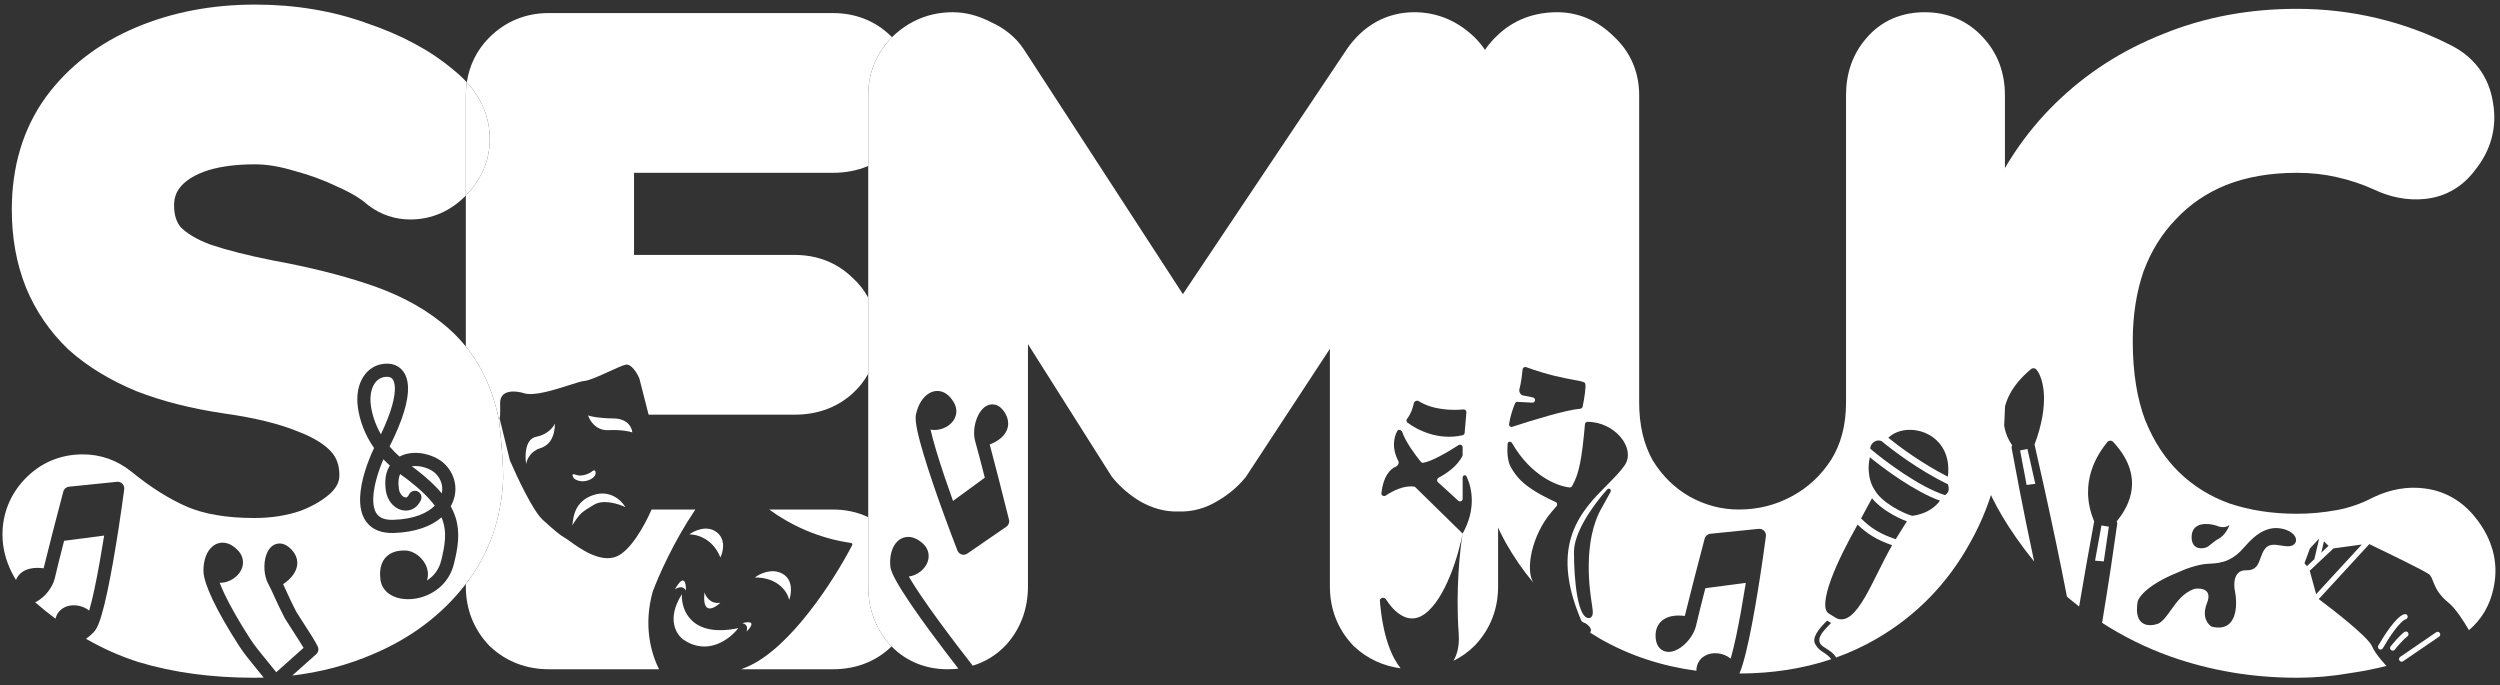 <svg width="197" height="54" viewBox="0 0 197 54" fill="none" xmlns="http://www.w3.org/2000/svg">
<rect x="0" y="0" width="197" height="54" fill="#333333" stroke="none"/>
<path d="M55.519 46.676C55.607 47.003 55.979 47.625 56.763 47.496C56.261 47.974 55.308 48.48 55.519 46.676Z" fill="white"/>
<path d="M56.763 43.927C56.184 42.438 54.893 42.096 54.32 42.111C54.72 41.81 55.709 41.354 56.467 41.93C57.225 42.507 56.98 43.502 56.763 43.927Z" fill="white"/>
<path d="M61.676 45.218C60.835 44.738 59.865 45.208 59.484 45.503C61.358 45.503 62.066 46.684 62.187 47.275C62.367 46.789 62.517 45.699 61.676 45.218Z" fill="white"/>
<path d="M53.179 46.449C53.379 46.299 53.834 46.107 54.05 46.539C54.07 45.959 53.924 45.128 53.179 46.449Z" fill="white"/>
<path d="M58.478 49.106C58.664 49.126 58.992 49.286 58.824 49.767C59.184 49.427 59.619 48.818 58.478 49.106Z" fill="white"/>
<path d="M58.178 49.497C54.455 50.277 53.664 48.04 53.734 46.824C52.485 48.782 53.304 50.032 53.87 50.412C55.779 51.709 57.538 50.342 58.178 49.497Z" fill="white"/>
<path fill-rule="evenodd" clip-rule="evenodd" d="M126.098 50.338L126.09 50.333C125.826 50.18 125.566 50.021 125.311 49.858C125.331 49.802 125.349 49.743 125.365 49.68C125.411 49.493 125.074 49.164 124.893 49.099C124.756 49.051 124.637 48.979 124.599 48.888C122.019 42.868 124.622 40.246 126.656 38.196C127.171 37.678 127.649 37.196 127.998 36.705C128.98 35.324 127.209 33.215 125.087 33.243C124.985 33.245 124.904 33.327 124.895 33.428C124.646 36.23 124.423 37.37 123.871 38.316C123.833 38.381 123.762 38.419 123.687 38.411C122.692 38.307 120.633 37.487 119.151 34.916C119.055 34.749 118.817 34.784 118.8 34.975C118.749 35.566 118.779 36.374 119.086 36.871L119.092 36.881C119.522 37.577 120.022 38.388 122.583 39.561C122.709 39.619 122.746 39.782 122.654 39.887L122.636 39.909C122.52 40.042 122.398 40.183 122.268 40.335C120.689 42.177 120.174 44.93 120.84 45.93C120.018 44.951 119.281 43.883 118.632 42.729L118.625 42.716L118.618 42.704L118.618 42.703C116.835 39.443 115.977 35.752 115.977 31.698V7.491C115.977 5.708 116.62 4.102 117.923 2.859C119.229 1.566 120.891 0.963 122.705 0.963C124.429 0.963 125.931 1.658 127.13 2.837C128.475 4.064 129.166 5.675 129.166 7.491V31.698C129.166 33.561 129.551 35.059 130.232 36.274C131.002 37.522 131.967 38.457 133.135 39.128C134.384 39.819 135.666 40.15 137.016 40.15C138.536 40.15 139.918 39.801 141.201 39.107C142.475 38.419 143.502 37.465 144.306 36.212C145.052 35.007 145.468 33.533 145.468 31.698V7.491C145.468 5.84 145.955 4.288 147.061 3.021C148.248 1.612 149.878 0.963 151.661 0.963C153.444 0.963 155.06 1.61 156.276 2.963C157.451 4.224 157.988 5.797 157.988 7.491V31.698C157.988 35.758 157.105 39.454 155.273 42.716C153.503 45.948 151.028 48.502 147.875 50.333C146.858 50.923 145.796 51.415 144.689 51.812C144.479 51.464 144.211 51.296 143.938 51.124C143.824 51.053 143.71 50.982 143.599 50.897C143.506 50.826 143.433 50.735 143.393 50.623C143.354 50.512 143.356 50.401 143.377 50.3C143.418 50.112 143.537 49.931 143.658 49.778C143.784 49.618 143.941 49.453 144.092 49.297L144.148 49.24C144.196 49.189 144.244 49.14 144.291 49.091C144.261 49.073 144.23 49.055 144.2 49.037C144.125 48.991 144.049 48.944 143.982 48.902C143.622 49.249 143.323 49.586 143.142 49.902C142.939 50.258 142.913 50.534 143.046 50.77C143.24 51.113 143.462 51.26 143.713 51.425L143.739 51.443C143.929 51.568 144.132 51.708 144.304 51.946C142.06 52.698 139.64 53.067 137.065 53.072C137.073 53.052 137.082 53.033 137.09 53.013C137.174 52.817 137.255 52.581 137.335 52.318C137.494 51.791 137.656 51.124 137.814 50.383C138.132 48.898 138.443 47.077 138.701 45.407C138.883 44.23 139.039 43.123 139.153 42.256C139.174 42.099 139.121 41.941 139.011 41.828C138.901 41.714 138.744 41.657 138.587 41.673L134.774 42.061C134.559 42.083 134.381 42.236 134.326 42.445C134.108 43.27 133.778 44.534 133.465 45.751C133.19 46.82 132.926 47.861 132.763 48.539C132.429 48.491 132.045 48.483 131.686 48.564C131.389 48.632 131.071 48.77 130.828 49.04C130.577 49.318 130.452 49.684 130.459 50.113C130.466 50.587 130.615 51.069 131.07 51.28C131.482 51.471 131.92 51.325 132.219 51.161C132.543 50.984 132.855 50.706 133.104 50.389C133.348 50.081 133.556 49.705 133.649 49.306C133.657 49.279 133.663 49.252 133.667 49.226C133.781 48.714 134.065 47.584 134.382 46.349L137.569 45.932C137.336 47.393 137.07 48.907 136.801 50.166C136.657 50.838 136.515 51.43 136.378 51.899C136.097 51.665 135.748 51.532 135.409 51.488C135.028 51.44 134.599 51.499 134.251 51.735C133.896 51.975 133.678 52.366 133.673 52.855C130.944 52.49 128.413 51.66 126.105 50.342L126.098 50.338ZM119.729 30.666C119.848 30.244 119.933 29.593 119.979 29.111C119.992 28.973 120.133 28.884 120.263 28.931C121.985 29.559 123.24 29.79 124.011 29.931C124.555 30.031 124.857 30.087 124.91 30.206C125.006 30.423 124.837 31.429 124.714 32.037C124.694 32.135 124.608 32.203 124.508 32.211C123.467 32.285 120.717 33.123 119.173 33.63C119.034 33.676 118.894 33.568 118.914 33.423C119 32.808 119.23 32.154 119.384 31.789C119.417 31.711 119.496 31.663 119.581 31.668L120.74 31.728C120.997 31.742 121.044 31.369 120.792 31.318L119.979 31.154C119.806 31.119 119.681 30.836 119.729 30.666ZM126.634 38.578C125.422 39.941 124.029 41.996 124.029 43.493C124.029 45.732 124.324 48.866 125.267 48.698C125.284 48.695 125.3 48.689 125.315 48.681C125.558 48.541 125.546 48.272 125.437 47.581C125.293 46.666 124.661 42.651 126.248 39.962L126.903 38.779C127.016 38.574 126.789 38.403 126.634 38.578ZM153.494 37.561C151.498 36.56 149.647 35.184 148.799 34.497C149.501 33.813 150.748 33.671 151.81 34.162C152.378 34.425 152.876 34.864 153.187 35.478C153.461 36.019 153.597 36.71 153.494 37.561ZM153.494 38.162C151.195 37.051 149.053 35.415 148.27 34.76C147.955 34.636 147.697 34.757 147.532 34.951C147.444 35.055 147.394 35.169 147.38 35.258C147.374 35.302 147.377 35.332 147.381 35.349C147.386 35.364 147.39 35.368 147.391 35.369C147.962 35.855 148.95 36.626 150.052 37.351C151.124 38.056 152.283 38.704 153.263 39.015C153.419 38.932 153.501 38.813 153.537 38.681C153.576 38.538 153.565 38.358 153.494 38.162ZM149.756 37.801C150.761 38.462 151.876 39.098 152.874 39.453C152.556 39.89 151.878 40.499 150.683 40.646C150.312 40.544 149.717 40.286 149.139 39.927C148.532 39.55 147.99 39.091 147.737 38.631L147.73 38.619L147.722 38.608C147.451 38.216 147.296 37.69 147.258 37.147C147.23 36.754 147.263 36.367 147.347 36.034C147.946 36.524 148.81 37.179 149.756 37.801ZM150.263 41.078C149.855 40.932 149.344 40.689 148.855 40.386C148.361 40.079 147.862 39.694 147.515 39.261C147.407 39.45 147.292 39.663 147.172 39.889L147.061 40.096C146.927 40.349 146.788 40.61 146.652 40.853C147.375 41.576 148.128 42.075 149.383 42.487C149.522 42.26 149.661 42.041 149.795 41.83C149.963 41.567 150.122 41.316 150.263 41.078ZM146.377 41.339C147.107 42.044 147.89 42.55 149.101 42.962C148.727 43.613 148.38 44.301 148.05 44.965L147.973 45.118C147.619 45.829 147.282 46.504 146.942 47.084C146.576 47.709 146.221 48.197 145.858 48.492C145.507 48.779 145.172 48.87 144.807 48.757L144.807 48.757C144.805 48.756 144.795 48.752 144.776 48.743C144.755 48.733 144.728 48.719 144.696 48.702C144.633 48.667 144.558 48.623 144.48 48.575C144.351 48.498 144.223 48.416 144.141 48.364L144.093 48.334C143.913 48.22 143.799 47.956 143.836 47.443C143.871 46.944 144.046 46.301 144.317 45.575C144.819 44.233 145.626 42.671 146.377 41.339Z" fill="white"/>
<path d="M121.016 46.137C121.074 46.205 121.133 46.271 121.192 46.338C121.136 46.27 121.077 46.203 121.016 46.137Z" fill="white"/>
<path fill-rule="evenodd" clip-rule="evenodd" d="M184.131 13.958L184.121 13.956C183.157 13.733 182.117 13.617 180.993 13.617C178.848 13.617 177.001 13.954 175.416 14.579C173.866 15.208 172.563 16.1 171.478 17.257L171.465 17.271L171.451 17.285C170.369 18.403 169.522 19.751 168.919 21.361C168.358 22.979 168.061 24.812 168.061 26.884C168.061 29.372 168.407 31.422 169.032 33.085C169.721 34.8 170.629 36.163 171.729 37.228C172.846 38.309 174.163 39.127 175.707 39.682C177.298 40.21 179.054 40.485 180.993 40.485C182.045 40.485 183.1 40.388 184.159 40.191C185.118 40.014 186.047 39.694 186.952 39.223L186.991 39.203L187.029 39.184C188.335 38.563 189.737 38.29 191.178 38.504C192.783 38.736 194.107 39.563 195.086 40.815C196.344 42.393 196.937 44.276 196.498 46.305C196.226 47.68 195.55 48.812 194.554 49.656C194.308 49.235 194.056 48.834 193.808 48.485C193.508 48.061 193.223 47.725 192.973 47.52C192.261 46.941 191.985 46.436 191.813 46.023C191.777 45.937 191.748 45.862 191.722 45.794L191.722 45.794C191.683 45.693 191.65 45.607 191.608 45.521C191.545 45.394 191.476 45.3 191.366 45.224C191.26 45.151 191 45.006 190.632 44.814C190.27 44.625 189.815 44.395 189.329 44.154C188.42 43.703 187.406 43.214 186.701 42.877L182.719 47.208C183.376 47.698 184.287 48.403 185.091 49.078C185.533 49.449 185.945 49.813 186.266 50.129C186.426 50.287 186.566 50.435 186.676 50.567C186.784 50.697 186.874 50.824 186.922 50.939C187.054 51.251 187.329 51.637 187.633 52.002C187.774 52.172 187.919 52.334 188.052 52.477C187.111 52.714 186.158 52.902 185.193 53.041C183.814 53.285 182.413 53.406 180.993 53.406C177.518 53.406 174.187 52.85 171.016 51.728L171.01 51.726L171.004 51.724L171.003 51.723C169.102 51.04 167.314 50.157 165.644 49.077C165.902 47.527 166.143 45.995 166.351 44.62C166.545 43.338 166.71 42.19 166.836 41.286C166.845 41.215 166.83 41.147 166.797 41.089C167.203 40.585 167.711 39.84 167.914 38.917C168.171 37.745 167.928 36.337 166.52 34.824C166.457 34.756 166.368 34.72 166.276 34.725C166.184 34.73 166.099 34.775 166.043 34.849C166.025 34.873 166.003 34.902 165.978 34.935C165.459 35.61 163.695 37.906 165.021 41.085C164.851 42 164.643 43.146 164.419 44.409C164.231 45.475 164.031 46.627 163.834 47.794C163.509 47.542 163.189 47.282 162.874 47.013C162.366 44.345 161.665 41.053 161.062 38.325C160.786 37.073 160.53 35.937 160.322 35.031C160.931 33.411 161.104 32.113 161.062 31.136C161.019 30.151 160.757 29.471 160.479 29.132C160.427 29.068 160.351 29.027 160.268 29.02C160.186 29.012 160.103 29.037 160.04 29.09C158.478 30.392 157.912 31.712 157.882 32.86C157.859 33.779 158.182 34.556 158.559 35.087C158.519 35.15 158.502 35.228 158.517 35.308C158.68 36.204 158.894 37.345 159.142 38.617C159.476 40.338 159.874 42.305 160.291 44.243C158.138 41.608 156.968 39.33 156.606 38.341C155.161 34.951 154.471 31.115 154.471 26.884C154.471 23.171 155.099 19.694 156.385 16.479L156.391 16.463L156.398 16.448C157.721 13.261 159.574 10.486 161.961 8.149C164.383 5.776 167.222 3.952 170.452 2.678C173.711 1.347 177.234 0.696 180.993 0.696C183.142 0.696 185.25 0.94 187.311 1.431C189.364 1.92 191.307 2.631 193.135 3.569C194.968 4.49 196.146 6.06 196.451 8.105C196.788 10.059 196.269 11.878 195.034 13.404C194.07 14.704 192.709 15.52 191.061 15.679C189.667 15.817 188.315 15.526 187.048 14.926C186.146 14.514 185.178 14.191 184.14 13.96L184.131 13.958ZM182.512 46.821L182.007 44.974L183.88 43.214L186.11 42.908L182.512 46.821ZM183.488 43.014L183.127 42.653L182.917 43.55L183.488 43.014ZM182.751 42.436L182.372 44.062L181.79 44.609C181.729 44.54 181.661 44.464 181.59 44.388L182.021 43.221L182.751 42.436ZM181.269 44.062L181.288 44.009L181.253 44.047L181.263 44.057L181.269 44.062ZM168.444 47.421C168.113 49.441 169.415 49.402 170.107 49.129C170.475 48.91 170.761 48.507 171.072 48.069C171.522 47.435 172.024 46.729 172.896 46.408C173.419 46.315 174.354 46.405 173.914 47.511C173.473 48.616 173.981 49.219 174.29 49.383C176.301 49.863 176.34 47.69 176.107 46.544C175.999 46.001 176.022 44.92 176.976 44.941C177.78 44.958 177.945 44.492 178.127 43.978C178.215 43.729 178.308 43.469 178.478 43.247C178.796 42.831 179.284 42.911 179.753 42.989C180.053 43.038 180.346 43.087 180.582 43.003C181.188 42.789 181.026 41.955 179.903 41.679C178.781 41.404 177.822 41.983 176.888 43.076C175.953 44.168 175.142 44.391 174.055 44.422C173.185 44.447 172.057 44.894 171.602 45.114C169.247 46.063 168.516 47.047 168.444 47.421ZM175.689 41.366C175.596 41.627 175.295 42.21 174.832 42.453C174.613 42.568 174.435 42.714 174.276 42.845C174.099 42.99 173.946 43.116 173.784 43.161C173.29 43.298 172.675 43.162 172.7 42.278C172.733 41.108 174.011 41.215 174.645 41.416C174.854 41.517 175.355 41.65 175.689 41.366Z" fill="white"/>
<path d="M189.359 52.111C189.328 52.121 189.297 52.131 189.265 52.141C189.194 52.146 189.122 52.114 189.079 52.051C189.014 51.957 189.039 51.828 189.133 51.763L191.97 49.823C192.065 49.759 192.194 49.783 192.258 49.878C192.323 49.972 192.299 50.101 192.204 50.166L189.367 52.105C189.364 52.107 189.362 52.109 189.359 52.111Z" fill="white"/>
<path d="M159.183 35.495C159.325 36.267 159.499 37.193 159.697 38.213L160.381 38.126C160.154 37.099 159.942 36.159 159.762 35.375L159.183 35.495Z" fill="white"/>
<path d="M165.779 44.239C165.934 43.212 166.069 42.279 166.178 41.502L165.594 41.406C165.448 42.198 165.276 43.145 165.091 44.181L165.779 44.239Z" fill="white"/>
<path d="M189.576 48.796C189.686 48.764 189.75 48.65 189.719 48.54C189.687 48.429 189.573 48.365 189.463 48.397C189.268 48.452 189.071 48.609 188.892 48.786C188.706 48.97 188.514 49.204 188.331 49.45C187.963 49.944 187.616 50.508 187.409 50.877C187.353 50.977 187.388 51.103 187.488 51.159C187.588 51.215 187.714 51.18 187.77 51.08C187.972 50.722 188.309 50.174 188.663 49.698C188.84 49.46 189.019 49.245 189.184 49.081C189.356 48.91 189.489 48.82 189.576 48.796Z" fill="white"/>
<path d="M189.711 50.135C189.802 50.065 189.819 49.934 189.748 49.844C189.678 49.753 189.548 49.737 189.458 49.807C189.069 50.107 188.576 50.689 188.381 50.937C188.31 51.027 188.326 51.157 188.416 51.228C188.506 51.299 188.636 51.283 188.707 51.193C188.9 50.948 189.367 50.401 189.711 50.135Z" fill="white"/>
<path fill-rule="evenodd" clip-rule="evenodd" d="M89.846 39.508L89.811 39.489L89.777 39.468C88.983 38.979 88.28 38.379 87.694 37.662L87.6 37.547L81.003 27.117V46.21C81.003 47.916 80.46 49.49 79.315 50.779L79.292 50.805L79.268 50.83C78.519 51.626 77.628 52.16 76.652 52.455C76.263 51.958 75.833 51.403 75.39 50.82C74.398 49.516 73.345 48.084 72.533 46.88C72.402 46.686 72.278 46.499 72.162 46.319C71.951 45.993 71.766 45.694 71.614 45.43C71.766 45.411 71.914 45.371 72.054 45.315C72.234 45.242 72.4 45.143 72.544 45.027C72.838 44.791 73.089 44.447 73.159 44.04C73.235 43.603 73.091 43.161 72.708 42.816C72.402 42.54 72.063 42.355 71.705 42.316C71.34 42.277 71.011 42.398 70.758 42.622C70.752 42.628 70.746 42.633 70.74 42.638C70.262 43.077 70.093 43.843 70.155 44.601C70.17 44.788 70.24 44.988 70.317 45.17C70.398 45.362 70.509 45.58 70.64 45.813C70.901 46.282 71.26 46.847 71.674 47.46C71.779 47.616 71.889 47.776 72.001 47.94C72.772 49.055 73.695 50.304 74.565 51.448C74.894 51.88 75.216 52.298 75.52 52.689C75.243 52.721 74.962 52.737 74.677 52.737C72.991 52.737 71.455 52.153 70.258 50.94C70.222 50.904 70.187 50.867 70.152 50.83L70.128 50.805L70.105 50.779C68.96 49.491 68.416 47.916 68.416 46.21V40.751V29.455V23.453V13.079V7.491C68.416 5.734 69.07 4.173 70.294 2.928C70.308 2.913 70.323 2.899 70.337 2.884L70.361 2.861L70.385 2.838C71.683 1.608 73.288 0.963 75.078 0.963C76.149 0.963 77.16 1.263 78.086 1.743C79.102 2.202 80.011 2.887 80.659 3.859L80.667 3.871L93.211 23.178L106.161 3.832L106.177 3.808L106.177 3.808C107.428 2.03 109.232 0.963 111.456 0.963C113.168 0.963 114.699 1.592 115.964 2.724C117.364 3.977 118.05 5.637 118.05 7.491V46.21C118.05 47.959 117.456 49.551 116.245 50.833L116.221 50.858L116.197 50.883C115.694 51.386 115.135 51.778 114.535 52.069C114.841 51.55 115.013 50.852 114.946 49.932C114.697 46.514 115.049 43.25 115.256 42.046C116.319 40.148 116.012 38.482 115.568 37.551C115.482 37.373 115.256 37.441 115.256 37.639V39.302C115.256 39.482 115.042 39.577 114.909 39.455L113.312 37.997C113.201 37.895 113.232 37.709 113.366 37.64C113.963 37.331 114.863 36.718 115.238 35.923C115.251 35.896 115.256 35.868 115.256 35.839V35.253C115.256 35.086 115.07 34.987 114.93 35.077C114.107 35.611 112.788 36.383 112.132 36.468C112.07 36.476 112.011 36.449 111.972 36.401C111.514 35.849 110.762 34.82 110.498 34.05C110.438 33.875 110.194 33.8 110.106 33.962C109.825 34.48 109.658 35.323 110.19 36.333C110.269 36.484 110.156 36.702 109.999 36.767C109.544 36.956 109.001 37.523 108.854 38.861C108.835 39.04 109.045 39.149 109.195 39.049C109.764 38.668 110.655 38.231 111.429 38.345C111.469 38.35 111.506 38.37 111.536 38.399L115.256 42.046C114.949 43.661 113.919 47.19 112.262 48.383C111.01 49.286 109.889 48.281 109.199 47.209C109.074 47.016 108.717 47.111 108.735 47.341C108.965 50.226 109.713 51.859 110.374 52.665C109.006 52.478 107.746 51.921 106.699 50.932L106.648 50.884L106.6 50.833C105.39 49.551 104.795 47.959 104.795 46.21V27.487L98.186 37.563L98.104 37.662C97.498 38.404 96.755 39.007 95.919 39.489C95.002 40.045 93.97 40.345 92.869 40.303C91.766 40.346 90.743 40.021 89.846 39.508ZM115.312 32.263C114.442 32.352 112.903 32.307 111.797 31.612C111.654 31.522 111.445 31.61 111.411 31.775C111.333 32.148 111.173 32.628 110.886 32.989C110.81 33.083 110.811 33.224 110.908 33.298C111.681 33.893 113.375 34.735 115.26 34.294C115.346 34.275 115.407 34.201 115.414 34.114L115.552 32.493C115.564 32.359 115.446 32.249 115.312 32.263ZM75.447 43.384C75.504 43.532 75.626 43.645 75.777 43.691C75.929 43.738 76.093 43.713 76.223 43.623L79.3 41.505C79.478 41.383 79.561 41.163 79.509 40.953C79.307 40.145 78.997 38.911 78.694 37.724C78.43 36.689 78.169 35.681 77.991 35.025C78.297 34.908 78.626 34.736 78.892 34.5C79.116 34.302 79.325 34.032 79.407 33.685C79.492 33.325 79.426 32.951 79.218 32.585C78.989 32.181 78.632 31.834 78.137 31.867C77.689 31.897 77.379 32.232 77.201 32.513C77.006 32.819 76.869 33.204 76.803 33.593C76.74 33.972 76.737 34.392 76.846 34.779C76.851 34.806 76.859 34.832 76.868 34.857C77.01 35.347 77.296 36.441 77.603 37.641L75.097 39.475C74.613 38.123 74.134 36.711 73.775 35.514C73.585 34.882 73.432 34.317 73.329 33.856C73.675 33.919 74.031 33.869 74.337 33.748C74.688 33.61 75.029 33.357 75.218 32.989C75.42 32.594 75.414 32.129 75.151 31.686C74.941 31.331 74.673 31.054 74.343 30.91C73.997 30.761 73.64 30.783 73.326 30.931C72.738 31.208 72.349 31.888 72.183 32.63C72.141 32.813 72.148 33.026 72.168 33.222C72.189 33.43 72.23 33.67 72.285 33.932C72.395 34.458 72.57 35.104 72.782 35.812C73.207 37.23 73.794 38.931 74.356 40.48C74.753 41.571 75.138 42.59 75.447 43.384Z" fill="white"/>
<path d="M58.406 52.737H65.636C67.33 52.737 68.903 52.2 70.164 51.026C70.196 50.997 70.227 50.969 70.258 50.94C70.222 50.904 70.187 50.867 70.152 50.83L70.128 50.805L70.105 50.779C68.96 49.491 68.416 47.916 68.416 46.21V40.751C67.566 40.35 66.628 40.15 65.636 40.15H60.613C62.253 41.344 64.412 42.403 67.058 42.785C67.141 42.797 67.19 42.884 67.152 42.958C65.754 45.66 62.261 51.133 58.834 52.564C58.689 52.624 58.546 52.682 58.406 52.737Z" fill="white"/>
<path fill-rule="evenodd" clip-rule="evenodd" d="M4.915 47.958C4.642 48.142 4.451 48.416 4.375 48.754C3.862 48.372 3.356 47.966 2.858 47.536C2.828 47.511 2.799 47.486 2.77 47.46C2.816 47.439 2.86 47.417 2.901 47.395C3.223 47.218 3.533 46.942 3.781 46.627C4.023 46.32 4.23 45.947 4.323 45.55C4.331 45.523 4.337 45.497 4.341 45.47C4.454 44.962 4.736 43.841 5.05 42.616L8.208 42.202C7.976 43.652 7.712 45.153 7.446 46.403C7.304 47.067 7.163 47.653 7.027 48.117C6.749 47.887 6.403 47.755 6.068 47.712C5.688 47.664 5.261 47.723 4.915 47.958Z" fill="white"/>
<path d="M36.789 15.324C37.917 14.129 38.594 12.655 38.594 10.968C38.594 9.211 37.904 7.71 36.785 6.486C36.733 6.836 36.707 7.193 36.707 7.558V15.41C36.734 15.381 36.762 15.353 36.789 15.324Z" fill="white"/>
<path fill-rule="evenodd" clip-rule="evenodd" d="M10.874 52.158L10.893 52.163C13.66 53.004 16.714 53.406 20.03 53.406C20.282 53.406 20.533 53.402 20.782 53.395C20.645 53.225 20.493 53.039 20.332 52.843L20.331 52.842C20.272 52.77 20.211 52.696 20.15 52.621C19.695 52.066 19.2 51.45 18.861 50.927C17.943 49.509 17.245 48.278 16.774 47.289C16.539 46.795 16.357 46.354 16.232 45.976C16.111 45.606 16.033 45.263 16.031 44.976C16.027 44.202 16.257 43.441 16.774 43.035C17.05 42.817 17.397 42.715 17.771 42.784C18.129 42.85 18.457 43.062 18.746 43.366C19.106 43.743 19.218 44.201 19.108 44.635C19.005 45.041 18.726 45.369 18.41 45.585C18.103 45.796 17.714 45.934 17.312 45.922C17.413 46.19 17.545 46.497 17.71 46.843C18.156 47.781 18.829 48.971 19.731 50.364C20.033 50.831 20.491 51.402 20.952 51.964C21.012 52.037 21.071 52.11 21.131 52.183L21.131 52.183C21.356 52.457 21.578 52.727 21.768 52.97L23.92 51.052C23.718 50.701 23.475 50.327 23.198 49.903L23.198 49.902C22.971 49.553 22.721 49.169 22.453 48.735C22.446 48.724 22.439 48.712 22.433 48.7C22.1 48.055 21.847 47.507 21.644 47.064L21.59 46.945L21.59 46.944L21.59 46.944C21.421 46.575 21.298 46.305 21.191 46.108C21.176 46.087 21.163 46.063 21.152 46.039C20.957 45.681 20.863 45.264 20.84 44.874C20.816 44.474 20.863 44.062 20.986 43.715C21.1 43.396 21.328 42.997 21.762 42.866C22.24 42.721 22.671 42.981 22.99 43.328C23.278 43.642 23.428 43.997 23.426 44.37C23.424 44.732 23.279 45.045 23.103 45.292C22.888 45.594 22.593 45.844 22.31 46.031C22.379 46.176 22.451 46.334 22.528 46.503C22.547 46.546 22.567 46.589 22.587 46.633C22.786 47.067 23.028 47.592 23.346 48.208C23.572 48.575 23.802 48.928 24.021 49.265C24.417 49.874 24.78 50.433 25.033 50.931C25.14 51.14 25.092 51.396 24.916 51.553L23.03 53.233C25.262 52.971 27.395 52.408 29.418 51.537C32.378 50.281 34.831 48.447 36.707 46.019C36.722 45.999 36.737 45.979 36.752 45.96C38.58 43.574 39.527 40.782 39.65 37.682C39.65 36.117 39.428 33.971 39.317 33.094C39.123 32.096 38.843 31.154 38.468 30.277C38.012 29.185 37.424 28.191 36.707 27.302C36.127 26.584 35.462 25.934 34.713 25.358C33.101 24.072 31.137 23.086 28.888 22.352C26.753 21.641 24.304 21.037 21.556 20.533C19.597 20.149 17.958 19.732 16.623 19.289C15.452 18.859 14.699 18.368 14.232 17.894C13.926 17.513 13.718 16.995 13.718 16.184C13.718 15.601 13.878 15.159 14.194 14.759C14.52 14.347 15.086 13.905 16.07 13.53C17.061 13.169 18.381 12.948 20.097 12.948C20.974 12.948 21.984 13.101 23.138 13.447L23.174 13.458L23.211 13.467C24.405 13.786 25.531 14.202 26.591 14.712L26.625 14.728L26.659 14.743C27.718 15.214 28.444 15.675 28.916 16.087L28.986 16.148L29.06 16.203C30.018 16.923 31.136 17.295 32.334 17.295C34.048 17.295 35.538 16.607 36.707 15.41V7.558C36.707 7.193 36.733 6.836 36.785 6.486C36.476 6.148 36.134 5.831 35.765 5.536C33.923 3.966 31.618 2.751 28.933 1.837C26.192 0.844 23.239 0.362 20.097 0.362C16.732 0.362 13.595 0.948 10.721 2.158C7.808 3.385 5.415 5.208 3.616 7.641L3.606 7.655L3.596 7.669C1.784 10.195 0.93 13.188 0.93 16.519C0.93 18.704 1.287 20.757 2.042 22.644L2.046 22.655L2.051 22.667C2.807 24.502 3.915 26.121 5.358 27.511L5.392 27.542L5.426 27.573C6.913 28.901 8.697 29.973 10.733 30.817L10.757 30.827L10.781 30.836C12.815 31.63 15.117 32.205 17.665 32.582L17.665 32.582L17.674 32.584L17.683 32.585C20.105 32.925 21.988 33.399 23.39 33.967L23.416 33.978L23.443 33.988C24.864 34.526 25.684 35.113 26.129 35.632C26.518 36.086 26.743 36.644 26.743 37.45C26.743 37.864 26.612 38.273 26.166 38.75C25.617 39.293 24.831 39.804 23.726 40.236C22.645 40.615 21.421 40.819 20.03 40.819C17.807 40.819 16.081 40.495 14.771 39.946C13.371 39.339 11.894 38.423 10.343 37.157L10.334 37.15L10.325 37.143C9.227 36.265 7.931 35.804 6.522 35.804C4.741 35.804 3.159 36.477 1.933 37.775L1.93 37.778C0.797 38.982 0.195 40.471 0.195 42.131C0.195 43.178 0.46 44.174 0.921 45.098C1.025 45.304 1.137 45.505 1.258 45.699C1.319 45.544 1.405 45.405 1.515 45.282C1.757 45.014 2.074 44.876 2.37 44.809C2.725 44.728 3.106 44.736 3.437 44.783C3.599 44.11 3.861 43.077 4.133 42.018C4.444 40.809 4.772 39.554 4.988 38.734C5.043 38.525 5.221 38.373 5.436 38.351L9.222 37.966C9.38 37.95 9.536 38.007 9.647 38.12C9.757 38.234 9.809 38.392 9.789 38.549C9.675 39.41 9.52 40.509 9.34 41.678C9.083 43.336 8.774 45.144 8.459 46.619C8.302 47.355 8.141 48.018 7.983 48.541C7.904 48.802 7.823 49.036 7.74 49.232C7.661 49.417 7.564 49.608 7.439 49.75C7.239 49.977 7.015 50.178 6.776 50.336C8.091 51.093 9.451 51.7 10.855 52.152L10.874 52.158ZM32.152 30.503C32.189 31.548 31.765 33.071 30.698 35.183C30.955 35.483 31.225 35.748 31.483 35.978C31.703 35.859 31.941 35.781 32.182 35.736C32.722 35.634 33.299 35.694 33.812 35.858C34.322 36.02 34.81 36.298 35.153 36.677C35.973 37.582 36.122 38.83 35.519 39.894C35.675 40.178 35.798 40.461 35.89 40.747C36.286 41.978 36.083 43.163 35.769 44.433C35.365 46.073 34.031 46.941 32.799 47.159C32.184 47.268 31.554 47.225 31.038 47.003C30.512 46.778 30.071 46.347 29.983 45.703C29.916 45.211 29.948 44.796 30.075 44.451C30.204 44.097 30.424 43.847 30.678 43.681C31.14 43.378 31.682 43.379 31.881 43.379L31.899 43.379C32.298 43.379 32.676 43.555 32.967 43.789C33.262 44.026 33.514 44.358 33.64 44.743C33.741 45.052 33.76 45.398 33.648 45.74C34.163 45.412 34.587 44.898 34.763 44.185C35.072 42.935 35.204 41.999 34.903 41.064C34.872 40.967 34.835 40.868 34.793 40.768C33.968 41.481 32.697 41.949 31.016 41.999C30.074 42.026 29.355 41.745 28.901 41.166C28.466 40.613 28.351 39.883 28.378 39.176C28.428 37.881 28.965 36.38 29.477 35.303C28.759 34.288 28.326 33.107 28.192 32.044C28.081 31.165 28.223 30.336 28.617 29.708C29.02 29.064 29.678 28.655 30.497 28.655C30.919 28.655 31.345 28.792 31.665 29.136C31.978 29.473 32.132 29.946 32.152 30.503Z" fill="white"/>
<path d="M46.341 32.735C46.468 33.142 46.964 33.945 47.934 33.896C48.904 33.847 49.599 33.992 49.825 34.071C49.805 33.709 49.479 32.982 48.331 32.972C47.183 32.962 46.526 32.81 46.341 32.735Z" fill="white"/>
<path d="M41.461 36.559C41.506 36.247 41.786 35.564 42.549 35.328C43.502 35.033 43.724 34.144 43.727 33.376C43.611 33.651 43.154 34.243 42.259 34.418C41.364 34.593 41.354 35.918 41.461 36.559Z" fill="white"/>
<path d="M45.23 37.703C45.115 37.539 44.985 37.251 45.391 37.416C45.796 37.58 46.349 37.348 46.575 37.211C46.696 37.087 46.937 36.928 46.937 37.285C46.938 37.73 45.902 38.218 45.23 37.703Z" fill="white"/>
<path d="M49.282 39.965C48.991 39.449 48.066 38.539 46.697 39.029C45.328 39.518 45.19 40.674 45.128 41.186C45.115 41.296 45.105 41.376 45.088 41.414C45.685 40.446 45.862 40.339 46.697 39.839C46.733 39.817 46.77 39.794 46.809 39.771C47.558 39.32 48.77 39.713 49.282 39.965Z" fill="white"/>
<path d="M29.495 30.258C29.257 30.637 29.132 31.211 29.22 31.914C29.314 32.651 29.581 33.47 30.015 34.222C30.867 32.435 31.141 31.256 31.116 30.54C31.102 30.142 30.997 29.94 30.906 29.842C30.821 29.751 30.694 29.692 30.497 29.692C30.06 29.692 29.723 29.895 29.495 30.258Z" fill="white"/>
<path d="M30.213 36.191C29.807 37.136 29.45 38.272 29.414 39.216C29.391 39.814 29.5 40.251 29.716 40.526C29.912 40.775 30.27 40.984 30.985 40.962C32.636 40.914 33.682 40.427 34.259 39.848C33.807 39.234 33.124 38.559 32.111 37.781C32.074 37.753 32.02 37.714 31.951 37.665L31.951 37.665C31.843 37.587 31.699 37.484 31.531 37.357C31.415 37.606 31.352 37.976 31.432 38.52C31.489 38.91 31.714 39.122 31.877 39.18C31.954 39.208 32.01 39.201 32.049 39.184C32.086 39.168 32.157 39.121 32.223 38.976C32.343 38.716 32.65 38.602 32.91 38.721C33.171 38.84 33.285 39.147 33.166 39.407C33.012 39.744 32.772 40.001 32.46 40.136C32.15 40.27 31.82 40.26 31.529 40.156C30.954 39.951 30.511 39.383 30.406 38.671C30.288 37.864 30.397 37.195 30.72 36.685C30.553 36.534 30.383 36.369 30.213 36.191Z" fill="white"/>
<path d="M33.497 36.845C33.145 36.733 32.772 36.695 32.445 36.742C32.468 36.759 32.491 36.775 32.512 36.791L32.537 36.809C32.62 36.869 32.69 36.919 32.742 36.959C33.622 37.635 34.302 38.264 34.813 38.876C34.928 38.347 34.778 37.807 34.385 37.373C34.193 37.161 33.878 36.967 33.497 36.845Z" fill="white"/>
<path fill-rule="evenodd" clip-rule="evenodd" d="M38.594 10.968C38.594 12.655 37.917 14.129 36.789 15.324C36.762 15.353 36.734 15.381 36.707 15.41V27.302C37.424 28.191 38.012 29.185 38.468 30.277C38.843 31.154 39.123 32.096 39.317 33.094C39.428 33.971 39.65 36.117 39.65 37.682C39.527 40.782 38.58 43.574 36.752 45.96C36.737 45.979 36.722 45.999 36.707 46.019V46.21C36.707 47.959 37.302 49.551 38.512 50.833L38.56 50.884L38.611 50.932C39.892 52.142 41.485 52.737 43.234 52.737H51.936C51.282 51.451 50.693 49.247 51.44 46.608C51.895 45.372 53.113 42.632 54.794 40.15H51.731L51.343 40.152C50.763 41.489 49.672 43.388 48.602 43.843C47.311 44.392 45.67 43.203 44.919 42.659C44.765 42.547 44.648 42.462 44.58 42.426C44.179 42.211 43.685 41.8 42.748 40.943C41.998 40.257 40.725 37.554 40.182 36.288L39.355 32.921C39.384 33.001 39.434 32.883 39.41 31.776C39.386 30.669 40.635 30.781 41.262 30.975C42.025 31.252 43.678 30.723 44.858 30.347C45.404 30.172 45.849 30.03 46.056 30.016C46.431 29.99 47.251 29.615 47.992 29.276L47.992 29.276C48.541 29.025 49.045 28.794 49.293 28.74C49.758 28.639 50.213 29.423 50.383 29.828L51.11 32.676H62.627C64.289 32.676 65.852 32.181 67.122 31.06L67.124 31.059L67.129 31.054C67.664 30.579 68.093 30.042 68.416 29.455V23.453C68.106 22.884 67.696 22.359 67.183 21.892C65.933 20.669 64.353 20.089 62.627 20.089H49.962V13.617H65.636C66.609 13.617 67.549 13.446 68.416 13.079V7.491C68.416 5.734 69.07 4.173 70.294 2.928C70.26 2.896 70.226 2.865 70.192 2.834C68.942 1.611 67.362 1.03 65.636 1.03H43.234C41.441 1.03 39.833 1.678 38.561 2.951C37.565 3.946 36.984 5.157 36.785 6.486C37.904 7.71 38.594 9.211 38.594 10.968ZM45.079 41.43C45.082 41.426 45.085 41.421 45.088 41.414L45.079 41.43Z" fill="white"/>
</svg>
